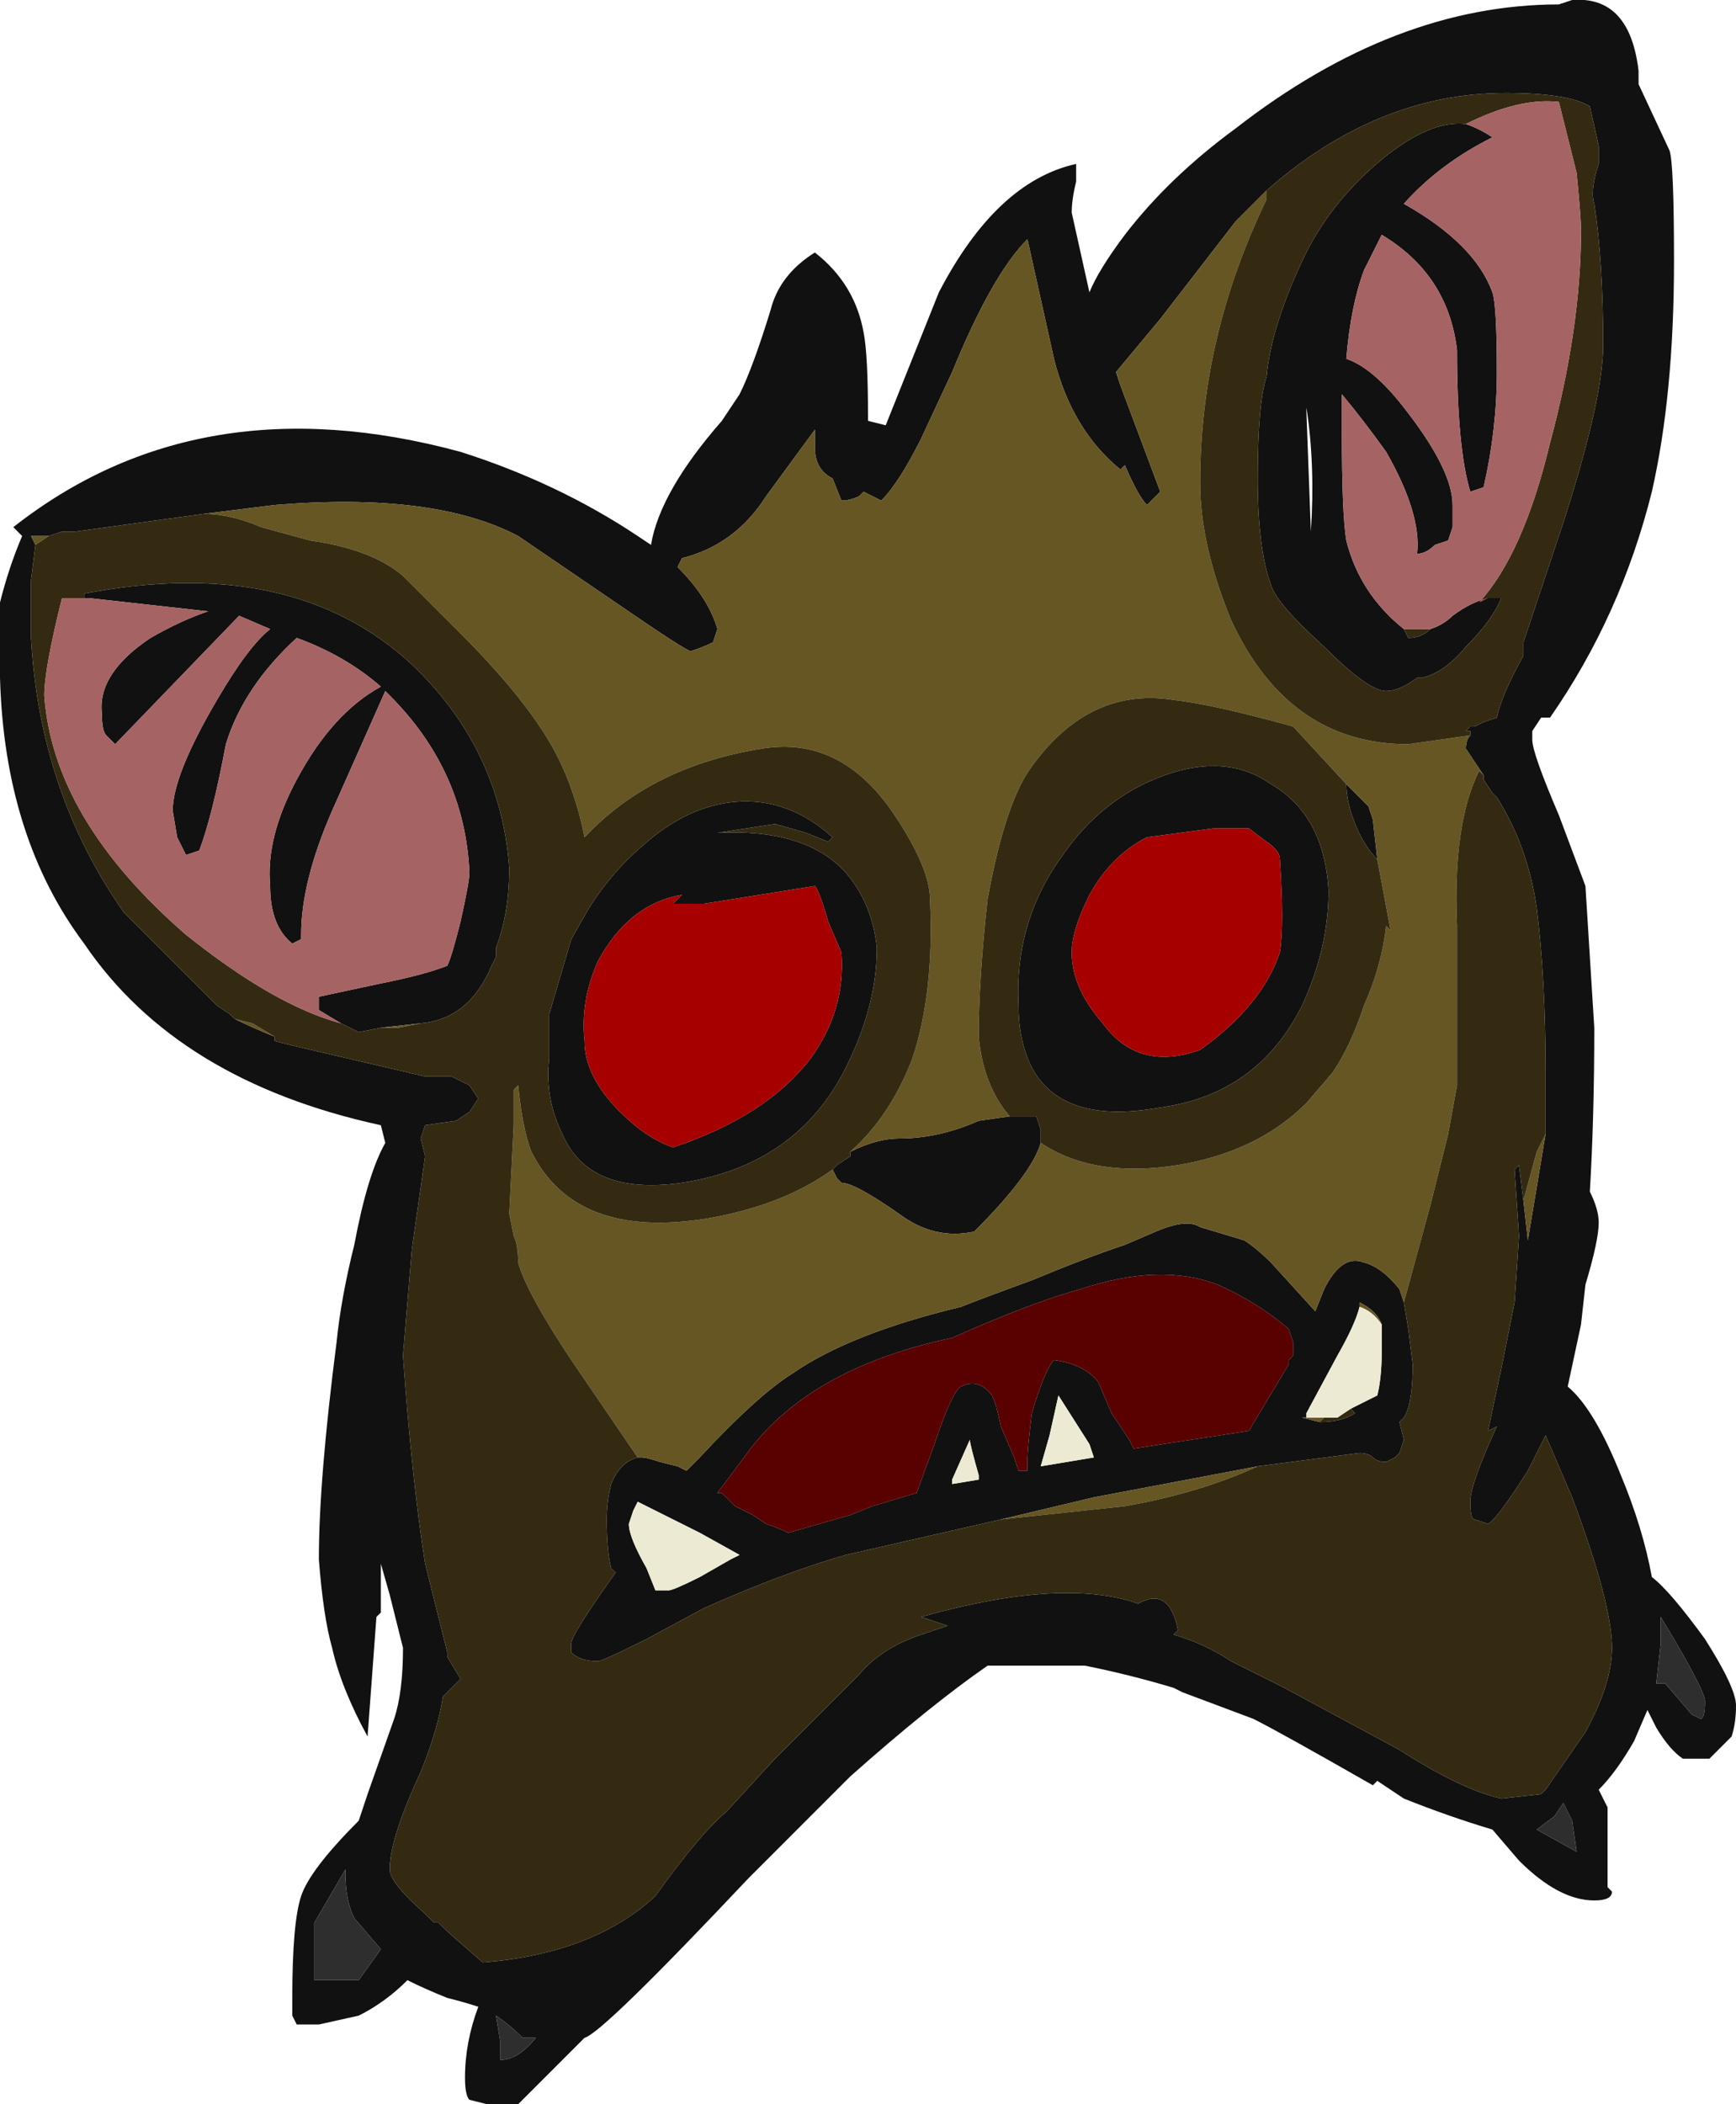 <?xml version="1.0" encoding="UTF-8" standalone="no"?>
<svg xmlns:ffdec="https://www.free-decompiler.com/flash" xmlns:xlink="http://www.w3.org/1999/xlink" ffdec:objectType="shape" height="23.75px" width="19.6px" xmlns="http://www.w3.org/2000/svg">
  <g transform="matrix(1.0, 0.0, 0.0, 1.0, 11.25, 13.8)">
    <path d="M7.25 -12.85 L7.6 -12.1 Q7.65 -11.95 7.65 -10.85 7.65 -9.35 7.4 -8.25 7.05 -6.85 6.25 -5.7 L6.15 -5.7 6.05 -5.55 6.05 -5.45 Q6.05 -5.3 6.35 -4.6 L6.65 -3.8 6.75 -2.2 Q6.75 -1.2 6.7 -0.35 6.8 -0.15 6.8 0.0 6.8 0.2 6.65 0.7 L6.6 1.15 6.45 1.85 Q6.75 2.1 7.05 2.85 7.3 3.45 7.4 4.0 7.6 4.15 8.0 4.7 8.35 5.25 8.35 5.45 8.35 5.65 8.3 5.8 L8.05 6.05 7.75 6.05 Q7.6 5.95 7.45 5.7 L7.35 5.5 7.2 5.85 Q7.0 6.2 6.8 6.4 L6.9 6.6 6.9 7.5 6.95 7.55 Q6.95 7.65 6.75 7.65 6.35 7.65 5.9 7.2 L5.6 6.85 Q5.1 6.7 4.6 6.5 L4.3 6.3 4.25 6.35 Q3.2 5.75 2.9 5.6 L2.1 5.3 2.0 5.25 Q1.5 5.1 1.0 5.0 L-0.1 5.0 Q-0.75 5.45 -1.65 6.25 L-2.8 7.4 Q-4.45 9.15 -4.65 9.2 L-5.4 9.95 -5.75 9.95 -5.95 9.9 Q-6.0 9.85 -6.0 9.65 -6.0 9.25 -5.85 8.85 -6.0 8.8 -6.2 8.75 -6.45 8.65 -6.65 8.55 -6.9 8.8 -7.2 8.95 L-7.65 9.05 -7.9 9.05 -7.95 8.95 -7.95 8.75 Q-7.95 7.9 -7.85 7.6 -7.75 7.3 -7.2 6.75 L-7.1 6.45 -6.8 5.6 Q-6.7 5.3 -6.7 4.8 L-6.85 4.2 -6.95 3.85 -6.95 4.4 -7.0 4.45 -7.1 5.8 Q-7.4 5.25 -7.5 4.8 -7.6 4.45 -7.65 3.8 -7.65 2.9 -7.45 1.35 -7.4 0.85 -7.25 0.25 -7.1 -0.55 -6.9 -0.9 L-6.95 -1.1 Q-9.25 -1.6 -10.3 -3.15 -11.2 -4.35 -11.25 -6.15 -11.3 -6.7 -11.25 -7.0 -11.15 -7.4 -11.0 -7.75 L-11.1 -7.85 Q-9.0 -9.5 -6.05 -8.7 -4.95 -8.35 -4.05 -7.75 L-3.9 -7.65 Q-3.8 -8.25 -3.1 -9.05 L-2.9 -9.35 Q-2.75 -9.65 -2.55 -10.3 -2.45 -10.7 -2.05 -10.95 -1.6 -10.6 -1.5 -10.05 -1.45 -9.8 -1.45 -9.1 L-1.45 -9.05 -1.25 -9.0 -0.65 -10.5 Q0.0 -11.75 0.9 -11.95 L0.9 -11.75 Q0.85 -11.55 0.85 -11.4 L1.05 -10.5 Q1.15 -10.75 1.45 -11.15 1.95 -11.8 2.7 -12.35 4.5 -13.75 6.35 -13.75 L6.5 -13.8 Q7.15 -13.85 7.25 -13.0 L7.25 -12.85 M5.35 -5.5 L5.35 -5.55 5.3 -5.55 5.35 -5.6 5.4 -5.6 5.5 -5.65 5.65 -5.7 Q5.7 -5.95 5.95 -6.4 L5.95 -6.55 6.4 -7.9 Q6.85 -9.3 6.85 -9.9 6.85 -10.85 6.75 -11.5 6.7 -11.65 6.8 -11.95 L6.8 -12.15 6.7 -12.6 Q6.45 -12.75 5.75 -12.75 4.3 -12.75 3.05 -11.65 L2.7 -11.3 1.85 -10.2 1.35 -9.6 1.4 -9.45 1.85 -8.25 1.7 -8.1 Q1.6 -8.2 1.45 -8.55 L1.4 -8.5 Q0.85 -8.95 0.65 -9.75 L0.35 -11.1 Q-0.05 -10.7 -0.5 -9.6 L-0.85 -8.85 Q-1.1 -8.35 -1.3 -8.15 L-1.5 -8.25 -1.55 -8.2 Q-1.65 -8.15 -1.75 -8.15 L-1.85 -8.4 Q-2.05 -8.5 -2.05 -8.75 L-2.05 -8.95 -2.6 -8.2 Q-2.95 -7.65 -3.55 -7.5 L-3.6 -7.4 Q-3.25 -7.05 -3.15 -6.7 L-3.2 -6.55 Q-3.3 -6.5 -3.45 -6.45 -3.5 -6.45 -4.3 -7.0 L-5.4 -7.75 Q-6.35 -8.25 -8.15 -8.1 L-8.95 -8.0 -10.4 -7.8 -10.55 -7.8 -10.7 -7.75 -10.9 -7.75 -10.85 -7.65 -10.9 -7.25 -10.9 -6.6 Q-10.8 -4.85 -9.85 -3.5 L-8.8 -2.45 -8.65 -2.35 -8.6 -2.3 Q-8.4 -2.2 -8.15 -2.1 L-8.15 -2.05 -7.95 -2.0 -6.45 -1.65 -6.15 -1.65 -5.95 -1.55 -5.85 -1.4 -5.95 -1.25 -6.1 -1.15 -6.45 -1.1 -6.5 -0.95 -6.45 -0.75 -6.6 0.3 -6.7 1.5 Q-6.6 2.9 -6.45 3.85 L-6.2 4.85 -6.2 4.9 -6.05 5.15 -6.25 5.35 Q-6.3 5.7 -6.5 6.2 -6.85 6.95 -6.85 7.3 -6.85 7.45 -6.45 7.8 L-6.35 7.9 -6.3 7.9 -6.2 8.0 -5.8 8.35 Q-4.55 8.25 -3.85 7.6 -3.35 6.9 -3.05 6.65 L-2.5 6.05 -1.55 5.1 Q-1.3 4.8 -0.85 4.65 L-0.55 4.55 -0.85 4.45 Q0.75 4.0 1.6 4.3 1.95 4.1 2.05 4.6 L2.0 4.65 Q2.35 4.75 2.65 4.95 L3.25 5.25 4.55 5.95 Q5.25 6.4 5.7 6.5 L6.15 6.45 6.2 6.4 6.65 5.75 Q6.95 5.2 6.95 4.8 6.95 4.3 6.5 3.1 L6.2 2.4 6.0 2.8 Q5.65 3.35 5.55 3.4 L5.4 3.35 Q5.35 3.35 5.35 3.15 5.35 2.95 5.65 2.3 L5.55 2.35 5.7 1.65 5.85 0.9 5.9 0.15 5.85 -0.6 5.9 -0.65 5.95 -0.25 6.0 0.2 6.2 -1.0 6.2 -1.7 Q6.2 -2.75 6.1 -3.55 6.0 -4.25 5.65 -4.8 L5.6 -4.85 5.5 -5.0 5.5 -5.05 5.3 -5.35 Q5.3 -5.45 5.35 -5.5 M5.3 -12.4 Q5.45 -12.35 5.6 -12.25 5.0 -11.95 4.6 -11.5 5.4 -11.05 5.6 -10.5 5.65 -10.35 5.65 -9.6 5.65 -8.95 5.5 -8.3 L5.35 -8.25 Q5.2 -8.75 5.2 -9.85 5.1 -10.7 4.35 -11.15 L4.15 -10.75 Q4.0 -10.35 3.95 -9.75 4.25 -9.65 4.6 -9.2 5.15 -8.5 5.15 -8.1 L5.15 -7.85 5.1 -7.7 4.95 -7.65 Q4.85 -7.55 4.75 -7.55 4.8 -8.0 4.4 -8.7 4.15 -9.05 3.9 -9.35 L3.9 -8.95 Q3.9 -8.0 3.95 -7.7 4.1 -7.1 4.6 -6.7 L4.65 -6.6 Q4.8 -6.6 4.9 -6.7 5.05 -6.75 5.15 -6.85 5.35 -7.0 5.55 -7.05 L5.7 -7.05 Q5.6 -6.8 5.3 -6.5 5.05 -6.2 4.8 -6.15 L4.75 -6.15 Q4.55 -6.0 4.4 -6.0 4.2 -6.0 3.7 -6.5 3.15 -7.0 3.1 -7.2 2.95 -7.6 2.95 -8.4 2.95 -9.25 3.05 -9.55 3.1 -10.1 3.45 -10.85 3.75 -11.5 4.35 -12.0 4.9 -12.45 5.3 -12.4 M3.5 -9.15 L3.55 -7.8 Q3.6 -8.55 3.5 -9.2 L3.5 -9.15 M3.95 -4.95 L4.2 -4.7 4.25 -4.55 4.3 -4.1 Q4.15 -4.25 4.05 -4.5 3.95 -4.75 3.95 -4.95 M0.5 -0.9 Q0.4 -0.55 -0.25 0.1 -0.7 0.2 -1.1 -0.1 -1.6 -0.45 -1.75 -0.45 L-1.8 -0.5 -1.85 -0.6 -1.8 -0.65 -1.65 -0.75 -1.65 -0.8 Q-1.35 -0.95 -1.1 -0.95 -0.65 -0.95 -0.2 -1.15 L0.15 -1.2 0.45 -1.2 0.5 -1.05 0.5 -0.9 M-4.05 2.65 L-4.0 2.65 Q-3.95 2.65 -3.8 2.7 L-3.6 2.75 -3.5 2.8 -3.35 2.65 Q-2.7 1.95 -2.3 1.7 -1.65 1.25 -0.4 0.95 -0.15 0.85 0.4 0.65 1.0 0.4 1.45 0.25 L1.8 0.1 Q2.15 -0.05 2.3 0.05 L2.8 0.2 Q2.95 0.3 3.1 0.45 L3.6 1.0 3.7 0.75 Q3.9 0.35 4.15 0.45 4.35 0.5 4.55 0.75 L4.6 0.9 4.65 1.2 4.7 1.6 Q4.7 2.05 4.6 2.2 L4.55 2.25 4.6 2.45 4.55 2.6 4.5 2.65 4.4 2.7 Q4.3 2.7 4.25 2.65 4.2 2.6 4.1 2.6 L2.95 2.75 1.1 3.1 0.05 3.35 -1.7 3.75 Q-2.4 3.95 -3.3 4.35 L-3.95 4.7 Q-4.45 4.95 -4.5 4.95 -4.7 4.95 -4.8 4.85 L-4.8 4.75 Q-4.8 4.65 -4.3 3.95 L-4.35 3.9 Q-4.4 3.7 -4.4 3.35 -4.4 3.15 -4.35 2.95 -4.25 2.7 -4.05 2.65 M3.05 -4.3 L2.85 -4.45 2.45 -4.45 1.7 -4.35 Q1.3 -4.15 1.05 -3.7 0.85 -3.3 0.85 -3.05 0.85 -2.65 1.2 -2.25 1.6 -1.7 2.3 -1.95 3.0 -2.45 3.2 -3.05 3.25 -3.35 3.2 -4.1 3.2 -4.2 3.05 -4.3 M3.75 -3.75 Q3.75 -3.1 3.45 -2.45 2.95 -1.45 1.85 -1.3 0.75 -1.1 0.4 -1.75 0.25 -2.05 0.25 -2.45 0.2 -3.4 0.75 -4.15 1.2 -4.8 1.9 -5.05 2.6 -5.3 3.1 -4.95 3.7 -4.6 3.75 -3.75 M7.5 4.75 L7.45 5.2 7.55 5.2 7.85 5.55 7.95 5.6 Q8.0 5.6 8.0 5.4 8.0 5.3 7.65 4.7 L7.5 4.45 7.5 4.75 M6.3 6.7 L6.1 6.85 6.55 7.1 6.5 6.75 6.4 6.55 6.3 6.7 M3.35 1.35 L3.3 1.2 Q2.95 0.9 2.5 0.7 1.85 0.45 0.95 0.75 0.4 0.9 -0.5 1.3 -2.15 1.65 -2.85 2.65 L-3.15 3.05 -3.1 3.05 -2.95 3.2 -2.75 3.3 -2.6 3.4 Q-2.45 3.45 -2.35 3.5 L-1.65 3.3 -1.4 3.2 -0.9 3.05 -0.7 2.5 Q-0.5 1.9 -0.4 1.85 -0.2 1.75 -0.05 1.95 0.0 2.05 0.05 2.3 L0.2 2.65 0.25 2.8 0.35 2.8 0.35 2.7 Q0.35 2.55 0.4 2.15 0.55 1.65 0.65 1.55 1.0 1.6 1.15 1.8 L1.3 2.15 1.5 2.45 1.55 2.55 2.85 2.35 3.3 1.6 3.3 1.55 3.35 1.5 3.35 1.35 M4.35 1.15 Q4.3 1.0 4.1 0.9 L4.1 0.95 Q4.05 1.15 3.85 1.5 L3.5 2.15 3.5 2.2 3.45 2.2 3.65 2.25 Q3.9 2.25 4.05 2.15 L4.0 2.1 4.3 1.95 Q4.35 1.75 4.35 1.45 L4.35 1.15 M1.05 2.5 L0.7 1.95 0.6 2.4 0.5 2.75 1.1 2.65 1.05 2.5 M-7.4 -2.25 L-7.65 -2.4 -7.65 -2.55 -6.95 -2.7 Q-6.45 -2.8 -6.2 -2.9 -6.15 -3.0 -6.05 -3.4 -5.95 -3.85 -5.95 -3.95 -6.0 -5.1 -6.85 -5.95 L-6.9 -6.0 -7.5 -4.65 Q-7.85 -3.85 -7.85 -3.25 L-7.85 -3.2 -7.95 -3.15 Q-8.2 -3.35 -8.2 -3.8 -8.25 -4.35 -7.9 -5.0 -7.5 -5.75 -6.95 -6.05 -7.35 -6.4 -7.9 -6.6 -8.5 -6.05 -8.7 -5.4 -8.85 -4.6 -9.0 -4.2 L-9.15 -4.15 -9.25 -4.35 -9.3 -4.65 Q-9.3 -5.05 -8.8 -5.9 -8.45 -6.5 -8.2 -6.7 L-8.55 -6.85 -9.95 -5.4 -10.05 -5.5 Q-10.1 -5.55 -10.1 -5.75 -10.15 -6.2 -9.55 -6.6 -9.2 -6.8 -8.9 -6.9 L-10.25 -7.05 -10.3 -7.05 -10.3 -7.1 Q-7.95 -7.55 -6.6 -6.3 -5.6 -5.35 -5.5 -4.0 -5.5 -3.5 -5.65 -3.1 L-5.65 -3.0 -5.7 -2.9 Q-5.95 -2.3 -6.5 -2.25 L-6.95 -2.2 -7.2 -2.15 -7.4 -2.25 M-2.5 -4.5 L-3.15 -4.4 Q-2.15 -4.45 -1.7 -3.95 -1.4 -3.6 -1.35 -3.1 -1.35 -2.45 -1.7 -1.75 -2.25 -0.65 -3.55 -0.45 -4.6 -0.3 -4.9 -1.0 -5.1 -1.4 -5.05 -1.85 L-5.05 -2.35 -4.8 -3.2 -4.6 -3.55 Q-4.35 -3.95 -4.0 -4.25 -3.5 -4.7 -2.95 -4.75 -2.35 -4.8 -1.85 -4.35 L-1.9 -4.3 -2.15 -4.4 -2.5 -4.5 M-3.55 -3.7 Q-4.15 -3.6 -4.5 -2.95 -4.7 -2.5 -4.65 -2.05 -4.65 -1.65 -4.25 -1.25 -3.95 -0.95 -3.65 -0.85 -2.6 -1.2 -2.1 -1.85 -1.7 -2.4 -1.75 -3.05 L-1.9 -3.4 Q-2.0 -3.75 -2.05 -3.8 L-3.3 -3.6 -3.65 -3.6 -3.55 -3.7 M-0.2 2.9 L-0.2 2.85 Q-0.3 2.5 -0.3 2.45 L-0.5 2.9 -0.5 2.95 -0.2 2.9 M-4.15 3.4 Q-4.15 3.55 -3.95 3.9 L-3.85 4.15 -3.7 4.15 Q-3.65 4.15 -3.35 4.0 L-3.0 3.8 -2.9 3.75 -3.35 3.5 -4.05 3.15 -4.1 3.25 -4.15 3.4 M-6.95 8.2 L-7.25 7.85 Q-7.35 7.65 -7.35 7.35 L-7.35 7.3 -7.7 7.9 -7.7 8.55 -7.2 8.55 -6.95 8.2 M-5.2 9.2 L-5.35 9.2 Q-5.5 9.05 -5.65 8.95 L-5.6 9.25 -5.6 9.45 Q-5.4 9.45 -5.2 9.2" fill="#111111" fill-rule="evenodd" stroke="none"/>
    <path d="M3.05 -4.3 Q3.2 -4.2 3.2 -4.1 3.25 -3.35 3.2 -3.05 3.0 -2.45 2.3 -1.95 1.6 -1.7 1.2 -2.25 0.85 -2.65 0.85 -3.05 0.85 -3.3 1.05 -3.7 1.3 -4.15 1.7 -4.35 L2.45 -4.45 2.85 -4.45 3.05 -4.3 M-3.55 -3.7 L-3.65 -3.6 -3.3 -3.6 -2.05 -3.8 Q-2.0 -3.75 -1.9 -3.4 L-1.75 -3.05 Q-1.7 -2.4 -2.1 -1.85 -2.6 -1.2 -3.65 -0.85 -3.95 -0.95 -4.25 -1.25 -4.65 -1.65 -4.65 -2.05 -4.7 -2.5 -4.5 -2.95 -4.15 -3.6 -3.55 -3.7" fill="#a60000" fill-rule="evenodd" stroke="none"/>
    <path d="M3.05 -11.65 L3.05 -11.55 Q2.3 -10.0 2.3 -8.35 2.3 -7.65 2.65 -6.8 3.3 -5.4 4.65 -5.4 L5.35 -5.5 Q5.3 -5.45 5.3 -5.35 L5.5 -5.05 5.45 -5.1 Q5.15 -4.5 5.2 -3.35 5.2 -2.05 5.2 -1.55 L5.1 -1.0 4.9 -0.2 4.6 0.9 4.55 0.75 Q4.35 0.5 4.15 0.45 3.9 0.35 3.7 0.75 L3.6 1.0 3.1 0.45 Q2.95 0.3 2.8 0.2 L2.3 0.05 Q2.15 -0.05 1.8 0.1 L1.45 0.25 Q1.0 0.4 0.4 0.65 -0.15 0.85 -0.4 0.95 -1.65 1.25 -2.3 1.7 -2.7 1.95 -3.35 2.65 L-3.5 2.8 -3.6 2.75 -3.8 2.7 Q-3.95 2.65 -4.0 2.65 L-4.05 2.65 -4.8 1.55 Q-5.3 0.8 -5.4 0.45 -5.4 0.25 -5.45 0.15 L-5.5 -0.1 -5.45 -1.1 Q-5.45 -1.35 -5.45 -1.5 L-5.4 -1.55 Q-5.35 -1.05 -5.25 -0.8 -4.75 0.2 -3.25 -0.05 -2.4 -0.2 -1.85 -0.6 L-1.8 -0.5 -1.75 -0.45 Q-1.6 -0.45 -1.1 -0.1 -0.7 0.2 -0.25 0.1 0.4 -0.55 0.5 -0.9 1.1 -0.5 2.05 -0.65 2.95 -0.8 3.5 -1.35 L3.8 -1.7 Q4.0 -2.0 4.15 -2.45 4.35 -2.9 4.4 -3.35 L4.45 -3.3 4.3 -4.1 4.25 -4.55 4.2 -4.7 3.95 -4.95 3.35 -5.6 Q2.45 -5.85 2.0 -5.9 1.05 -6.05 0.4 -5.15 0.1 -4.75 -0.1 -3.65 -0.2 -2.75 -0.2 -2.1 -0.15 -1.55 0.15 -1.2 L-0.2 -1.15 Q-0.65 -0.95 -1.1 -0.95 -1.35 -0.95 -1.65 -0.8 -1.2 -1.2 -0.95 -1.85 -0.7 -2.6 -0.75 -3.65 -0.75 -4.0 -1.15 -4.6 -1.75 -5.5 -2.65 -5.35 -3.9 -5.15 -4.65 -4.35 -4.75 -4.85 -4.95 -5.25 -5.25 -5.85 -6.05 -6.65 L-6.7 -7.3 Q-7.05 -7.6 -7.75 -7.7 L-8.3 -7.85 Q-8.65 -8.0 -8.95 -8.0 L-8.15 -8.1 Q-6.35 -8.25 -5.4 -7.75 L-4.3 -7.0 Q-3.5 -6.45 -3.45 -6.45 -3.3 -6.5 -3.2 -6.55 L-3.15 -6.7 Q-3.25 -7.05 -3.6 -7.4 L-3.55 -7.5 Q-2.95 -7.65 -2.6 -8.2 L-2.05 -8.95 -2.05 -8.75 Q-2.05 -8.5 -1.85 -8.4 L-1.75 -8.15 Q-1.65 -8.15 -1.55 -8.2 L-1.5 -8.25 -1.3 -8.15 Q-1.1 -8.35 -0.85 -8.85 L-0.5 -9.6 Q-0.05 -10.7 0.35 -11.1 L0.65 -9.75 Q0.85 -8.95 1.4 -8.5 L1.45 -8.55 Q1.6 -8.2 1.7 -8.1 L1.85 -8.25 1.4 -9.45 1.35 -9.6 1.85 -10.2 2.7 -11.3 3.05 -11.65 M6.2 -1.0 L6.0 0.2 5.95 -0.25 6.1 -0.8 6.2 -1.0 M-8.15 -2.1 Q-8.4 -2.2 -8.6 -2.3 L-8.4 -2.25 -8.15 -2.1 M-10.85 -7.65 L-10.9 -7.75 -10.7 -7.75 -10.85 -7.65 M2.95 2.75 Q2.3 3.05 1.45 3.2 L0.05 3.35 1.1 3.1 2.95 2.75 M4.1 0.95 L4.1 0.9 Q4.3 1.0 4.35 1.15 4.25 1.0 4.1 0.95 M3.65 2.25 L3.45 2.2 3.5 2.2 3.7 2.2 3.65 2.25 M-6.95 -2.2 L-6.5 -2.25 -6.75 -2.2 -6.95 -2.2" fill="#665623" fill-rule="evenodd" stroke="none"/>
    <path d="M3.05 -11.65 Q4.3 -12.75 5.75 -12.75 6.45 -12.75 6.7 -12.6 L6.8 -12.15 6.8 -11.95 Q6.7 -11.65 6.75 -11.5 6.85 -10.85 6.85 -9.9 6.85 -9.3 6.4 -7.9 L5.95 -6.55 5.95 -6.4 Q5.7 -5.95 5.65 -5.7 L5.5 -5.65 5.4 -5.6 5.35 -5.6 5.3 -5.55 5.35 -5.55 5.35 -5.5 4.65 -5.4 Q3.3 -5.4 2.65 -6.8 2.3 -7.65 2.3 -8.35 2.3 -10.0 3.05 -11.55 L3.05 -11.65 M5.5 -5.05 L5.5 -5.0 5.6 -4.85 5.65 -4.8 Q6.0 -4.25 6.1 -3.55 6.2 -2.75 6.2 -1.7 L6.2 -1.0 6.1 -0.8 5.95 -0.25 5.9 -0.65 5.85 -0.6 5.9 0.15 5.85 0.9 5.7 1.65 5.55 2.35 5.65 2.3 Q5.35 2.95 5.35 3.15 5.35 3.35 5.4 3.35 L5.55 3.4 Q5.65 3.35 6.0 2.8 L6.2 2.4 6.5 3.1 Q6.95 4.3 6.95 4.8 6.95 5.2 6.65 5.75 L6.2 6.4 6.15 6.45 5.7 6.5 Q5.25 6.4 4.55 5.95 L3.25 5.25 2.65 4.95 Q2.35 4.75 2.0 4.65 L2.05 4.6 Q1.95 4.1 1.6 4.3 0.75 4.0 -0.85 4.45 L-0.55 4.55 -0.85 4.65 Q-1.3 4.8 -1.55 5.1 L-2.5 6.05 -3.05 6.65 Q-3.35 6.9 -3.85 7.6 -4.55 8.25 -5.8 8.35 L-6.2 8.0 -6.3 7.9 -6.35 7.9 -6.45 7.8 Q-6.85 7.45 -6.85 7.3 -6.85 6.95 -6.5 6.2 -6.3 5.7 -6.25 5.35 L-6.05 5.15 -6.2 4.9 -6.2 4.85 -6.45 3.85 Q-6.6 2.9 -6.7 1.5 L-6.6 0.3 -6.45 -0.75 -6.5 -0.95 -6.45 -1.1 -6.1 -1.15 -5.95 -1.25 -5.85 -1.4 -5.95 -1.55 -6.15 -1.65 -6.45 -1.65 -7.95 -2.0 -8.15 -2.05 -8.15 -2.1 -8.4 -2.25 -8.6 -2.3 -8.65 -2.35 -8.8 -2.45 -9.85 -3.5 Q-10.8 -4.85 -10.9 -6.6 L-10.9 -7.25 -10.85 -7.65 -10.7 -7.75 -10.55 -7.8 -10.4 -7.8 -8.95 -8.0 Q-8.65 -8.0 -8.3 -7.85 L-7.75 -7.7 Q-7.05 -7.6 -6.7 -7.3 L-6.05 -6.65 Q-5.25 -5.85 -4.95 -5.25 -4.75 -4.85 -4.65 -4.35 -3.9 -5.15 -2.65 -5.35 -1.75 -5.5 -1.15 -4.6 -0.75 -4.0 -0.75 -3.65 -0.7 -2.6 -0.95 -1.85 -1.2 -1.2 -1.65 -0.8 L-1.65 -0.75 -1.8 -0.65 -1.85 -0.6 Q-2.4 -0.2 -3.25 -0.05 -4.75 0.2 -5.25 -0.8 -5.35 -1.05 -5.4 -1.55 L-5.45 -1.5 Q-5.45 -1.35 -5.45 -1.1 L-5.5 -0.1 -5.45 0.15 Q-5.4 0.25 -5.4 0.45 -5.3 0.8 -4.8 1.55 L-4.05 2.65 Q-4.25 2.7 -4.35 2.95 -4.4 3.15 -4.4 3.35 -4.4 3.7 -4.35 3.9 L-4.3 3.95 Q-4.8 4.65 -4.8 4.75 L-4.8 4.85 Q-4.7 4.95 -4.5 4.95 -4.45 4.95 -3.95 4.7 L-3.3 4.35 Q-2.4 3.95 -1.7 3.75 L0.05 3.35 1.45 3.2 Q2.3 3.05 2.95 2.75 L4.1 2.6 Q4.2 2.6 4.25 2.65 4.3 2.7 4.4 2.7 L4.5 2.65 4.55 2.6 4.6 2.45 4.55 2.25 4.6 2.2 Q4.7 2.05 4.7 1.6 L4.65 1.2 4.6 0.9 4.9 -0.2 5.1 -1.0 5.2 -1.55 Q5.2 -2.05 5.2 -3.35 5.15 -4.5 5.45 -5.1 L5.5 -5.05 M5.55 -7.05 L5.45 -7.0 Q5.95 -7.55 6.25 -8.8 6.6 -10.1 6.6 -11.2 6.6 -11.35 6.55 -11.85 L6.35 -12.65 Q5.9 -12.7 5.3 -12.4 4.9 -12.45 4.35 -12.0 3.75 -11.5 3.45 -10.85 3.1 -10.1 3.05 -9.55 2.95 -9.25 2.95 -8.4 2.95 -7.6 3.1 -7.2 3.15 -7.0 3.7 -6.5 4.2 -6.0 4.4 -6.0 4.55 -6.0 4.75 -6.15 L4.8 -6.15 Q5.05 -6.2 5.3 -6.5 5.6 -6.8 5.7 -7.05 L5.55 -7.05 M4.6 -6.7 L4.9 -6.7 Q4.8 -6.6 4.65 -6.6 L4.6 -6.7 M4.3 -4.1 L4.45 -3.3 4.4 -3.35 Q4.35 -2.9 4.15 -2.45 4.0 -2.0 3.8 -1.7 L3.5 -1.35 Q2.95 -0.8 2.05 -0.65 1.1 -0.5 0.5 -0.9 L0.5 -1.05 0.45 -1.2 0.15 -1.2 Q-0.15 -1.55 -0.2 -2.1 -0.2 -2.75 -0.1 -3.65 0.1 -4.75 0.4 -5.15 1.05 -6.05 2.0 -5.9 2.45 -5.85 3.35 -5.6 L3.95 -4.95 Q3.95 -4.75 4.05 -4.5 4.15 -4.25 4.3 -4.1 M3.75 -3.75 Q3.7 -4.6 3.1 -4.95 2.6 -5.3 1.9 -5.05 1.2 -4.8 0.75 -4.15 0.2 -3.4 0.25 -2.45 0.25 -2.05 0.4 -1.75 0.75 -1.1 1.85 -1.3 2.95 -1.45 3.45 -2.45 3.75 -3.1 3.75 -3.75 M4.0 2.1 L4.05 2.15 Q3.9 2.25 3.65 2.25 L3.7 2.2 3.85 2.2 4.0 2.1 M-10.25 -7.05 L-10.55 -7.05 Q-10.75 -6.25 -10.75 -5.95 -10.65 -4.55 -9.15 -3.25 -8.15 -2.45 -7.4 -2.25 L-7.2 -2.15 -6.95 -2.2 -6.75 -2.2 -6.5 -2.25 Q-5.95 -2.3 -5.7 -2.9 L-5.65 -3.0 -5.65 -3.1 Q-5.5 -3.5 -5.5 -4.0 -5.6 -5.35 -6.6 -6.3 -7.95 -7.55 -10.3 -7.1 L-10.3 -7.05 -10.25 -7.05 M-2.5 -4.5 L-2.15 -4.4 -1.9 -4.3 -1.85 -4.35 Q-2.35 -4.8 -2.95 -4.75 -3.5 -4.7 -4.0 -4.25 -4.35 -3.95 -4.6 -3.55 L-4.8 -3.2 -5.05 -2.35 -5.05 -1.85 Q-5.1 -1.4 -4.9 -1.0 -4.6 -0.3 -3.55 -0.45 -2.25 -0.65 -1.7 -1.75 -1.35 -2.45 -1.35 -3.1 -1.4 -3.6 -1.7 -3.95 -2.15 -4.45 -3.15 -4.4 L-2.5 -4.5" fill="#332a11" fill-rule="evenodd" stroke="none"/>
    <path d="M6.3 6.7 L6.4 6.55 6.5 6.75 6.55 7.1 6.1 6.85 6.3 6.7 M7.5 4.75 L7.5 4.45 7.65 4.7 Q8.0 5.3 8.0 5.4 8.0 5.6 7.95 5.6 L7.85 5.55 7.55 5.2 7.45 5.2 7.5 4.75 M-5.2 9.2 Q-5.4 9.45 -5.6 9.45 L-5.6 9.25 -5.65 8.95 Q-5.5 9.05 -5.35 9.2 L-5.2 9.2 M-6.95 8.2 L-7.2 8.55 -7.7 8.55 -7.7 7.9 -7.35 7.3 -7.35 7.35 Q-7.35 7.65 -7.25 7.85 L-6.95 8.2" fill="#2e2e2e" fill-rule="evenodd" stroke="none"/>
    <path d="M4.35 1.15 L4.35 1.45 Q4.35 1.75 4.3 1.95 L4.0 2.1 3.85 2.2 3.7 2.2 3.5 2.2 3.5 2.15 3.85 1.5 Q4.05 1.15 4.1 0.95 4.25 1.0 4.35 1.15 M1.05 2.5 L1.1 2.65 0.5 2.75 0.6 2.4 0.7 1.95 1.05 2.5 M-4.15 3.4 L-4.1 3.25 -4.05 3.15 -3.35 3.5 -2.9 3.75 -3.0 3.8 -3.35 4.0 Q-3.65 4.15 -3.7 4.15 L-3.85 4.15 -3.95 3.9 Q-4.15 3.55 -4.15 3.4 M-0.2 2.9 L-0.5 2.95 -0.5 2.9 -0.3 2.45 Q-0.3 2.5 -0.2 2.85 L-0.2 2.9" fill="#edead4" fill-rule="evenodd" stroke="none"/>
    <path d="M5.3 -12.4 Q5.9 -12.7 6.35 -12.65 L6.55 -11.85 Q6.6 -11.35 6.6 -11.2 6.6 -10.1 6.25 -8.8 5.95 -7.55 5.45 -7.0 L5.55 -7.05 Q5.35 -7.0 5.15 -6.85 5.05 -6.75 4.9 -6.7 L4.6 -6.7 Q4.1 -7.1 3.95 -7.7 3.9 -8.0 3.9 -8.95 L3.9 -9.35 Q4.15 -9.05 4.4 -8.7 4.8 -8.0 4.75 -7.55 4.85 -7.55 4.95 -7.65 L5.1 -7.7 5.15 -7.85 5.15 -8.1 Q5.15 -8.5 4.6 -9.2 4.25 -9.65 3.95 -9.75 4.0 -10.35 4.15 -10.75 L4.35 -11.15 Q5.1 -10.7 5.2 -9.85 5.2 -8.75 5.35 -8.25 L5.5 -8.3 Q5.65 -8.95 5.65 -9.6 5.65 -10.35 5.6 -10.5 5.4 -11.05 4.6 -11.5 5.0 -11.95 5.6 -12.25 5.45 -12.35 5.3 -12.4 M-10.25 -7.05 L-8.9 -6.9 Q-9.2 -6.8 -9.55 -6.6 -10.15 -6.2 -10.1 -5.75 -10.1 -5.55 -10.05 -5.5 L-9.95 -5.4 -8.55 -6.85 -8.2 -6.7 Q-8.45 -6.5 -8.8 -5.9 -9.3 -5.05 -9.3 -4.65 L-9.25 -4.35 -9.15 -4.15 -9.0 -4.2 Q-8.85 -4.6 -8.7 -5.4 -8.5 -6.05 -7.9 -6.6 -7.35 -6.4 -6.95 -6.05 -7.5 -5.75 -7.9 -5.0 -8.25 -4.35 -8.2 -3.8 -8.2 -3.35 -7.95 -3.15 L-7.85 -3.2 -7.85 -3.25 Q-7.85 -3.85 -7.5 -4.65 L-6.9 -6.0 -6.85 -5.95 Q-6.0 -5.1 -5.95 -3.95 -5.95 -3.85 -6.05 -3.4 -6.15 -3.0 -6.2 -2.9 -6.45 -2.8 -6.95 -2.7 L-7.65 -2.55 -7.65 -2.4 -7.4 -2.25 Q-8.15 -2.45 -9.15 -3.25 -10.65 -4.55 -10.75 -5.95 -10.75 -6.25 -10.55 -7.05 L-10.25 -7.05" fill="#a66363" fill-rule="evenodd" stroke="none"/>
    <path d="M3.35 1.35 L3.35 1.5 3.3 1.55 3.3 1.6 2.85 2.35 1.55 2.55 1.5 2.45 1.3 2.15 1.15 1.8 Q1.0 1.6 0.65 1.55 0.55 1.65 0.4 2.15 0.35 2.55 0.35 2.7 L0.35 2.8 0.25 2.8 0.2 2.65 0.05 2.3 Q0.0 2.05 -0.05 1.95 -0.2 1.75 -0.4 1.85 -0.5 1.9 -0.7 2.5 L-0.9 3.05 -1.4 3.2 -1.65 3.3 -2.35 3.5 Q-2.45 3.45 -2.6 3.4 L-2.75 3.3 -2.95 3.2 -3.1 3.05 -3.15 3.05 -2.85 2.65 Q-2.15 1.65 -0.5 1.3 0.4 0.9 0.95 0.75 1.85 0.45 2.5 0.7 2.95 0.9 3.3 1.2 L3.35 1.35" fill="#590000" fill-rule="evenodd" stroke="none"/>
  </g>
</svg>
